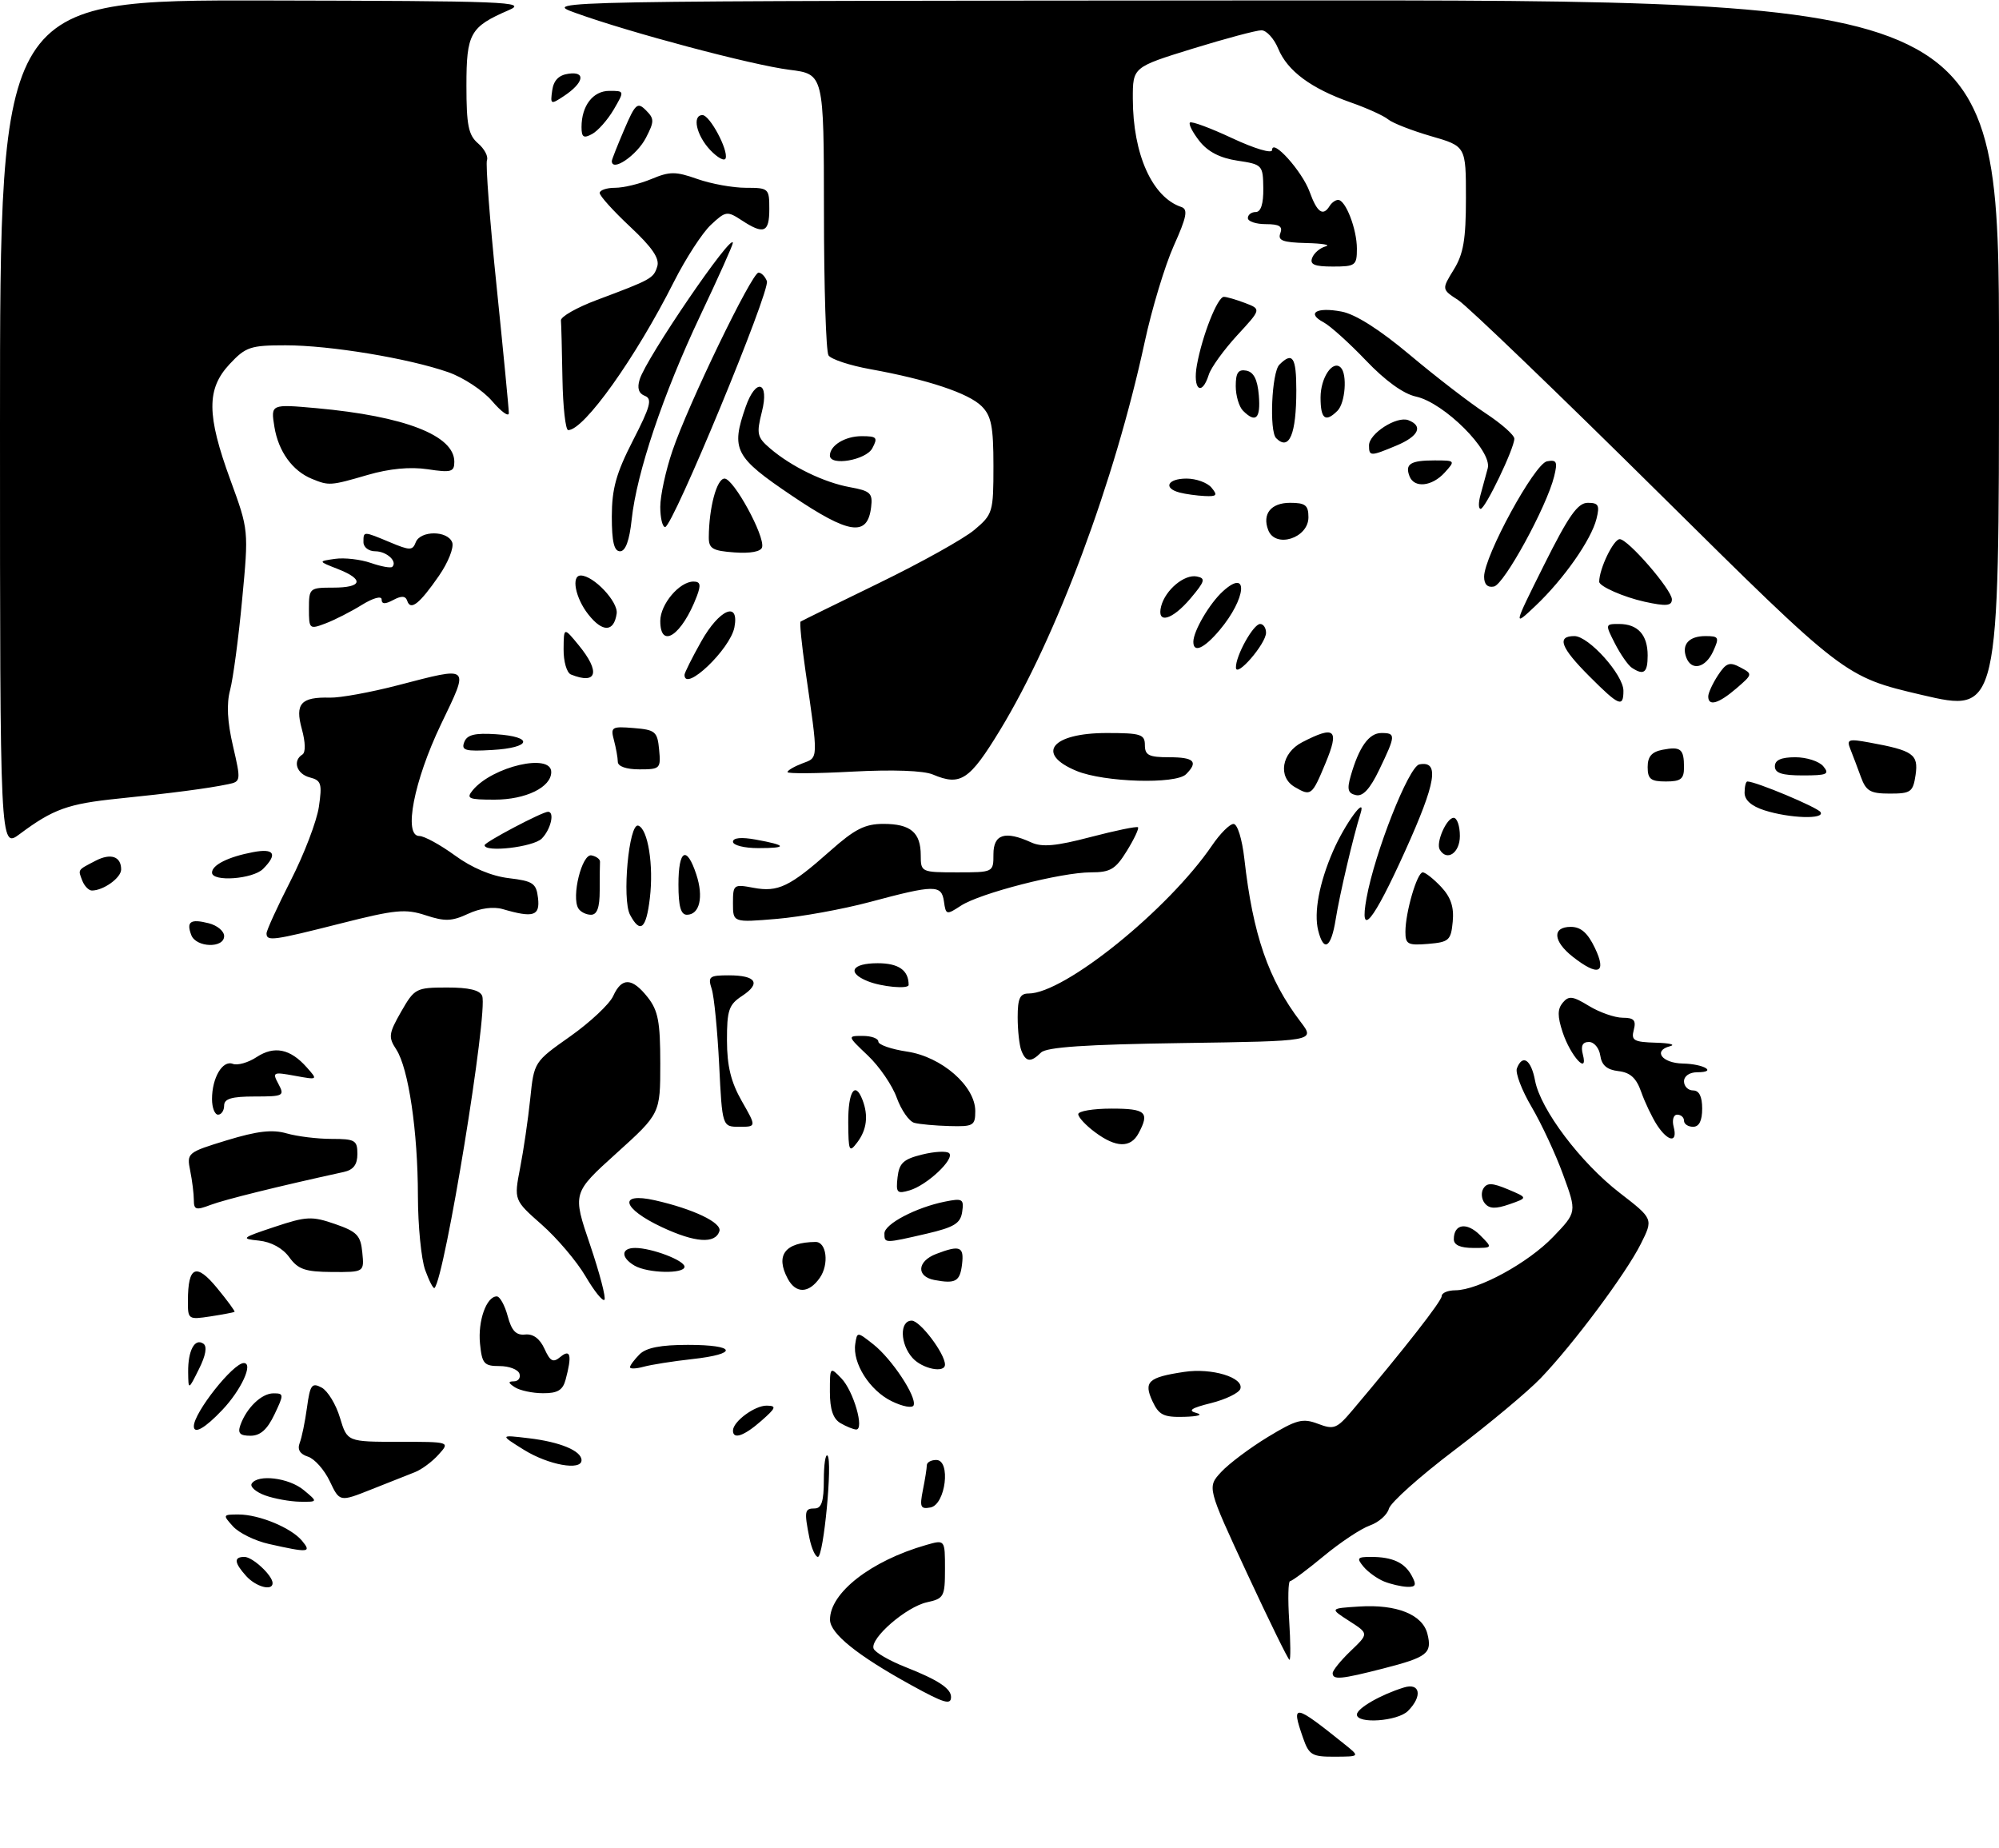 <?xml version="1.0" encoding="UTF-8" standalone="no"?>
<!DOCTYPE svg PUBLIC "-//W3C//DTD SVG 1.1//EN" "http://www.w3.org/Graphics/SVG/1.1/DTD/svg11.dtd" >
<svg xmlns="http://www.w3.org/2000/svg" xmlns:xlink="http://www.w3.org/1999/xlink" version="1.1" viewBox="0 0 330 305">
 <g >
 <path fill="currentColor"
d=" M 215.10 286.85 C 213.10 281.13 213.60 281.21 222.00 287.95 C 224.50 289.96 224.50 289.96 220.35 289.98 C 216.58 290.00 216.09 289.71 215.10 286.85 Z  M 224.00 283.03 C 224.00 282.00 227.93 279.74 231.75 278.56 C 234.46 277.72 234.86 280.00 232.43 282.43 C 230.72 284.14 224.00 284.61 224.00 283.03 Z  M 150.38 278.14 C 141.52 273.26 137.04 269.65 137.02 267.38 C 136.98 262.94 143.78 257.64 152.90 255.03 C 156.00 254.14 156.00 254.14 156.00 258.99 C 156.00 263.56 155.83 263.88 153.03 264.49 C 149.61 265.24 143.64 270.41 144.21 272.12 C 144.42 272.75 146.82 274.14 149.54 275.21 C 154.84 277.30 157.00 278.72 157.00 280.12 C 157.00 281.50 155.86 281.16 150.38 278.14 Z  M 220.00 276.19 C 220.00 275.74 221.34 274.09 222.98 272.52 C 225.97 269.66 225.97 269.66 222.73 267.58 C 219.50 265.50 219.50 265.50 224.40 265.19 C 230.57 264.80 234.84 266.51 235.64 269.70 C 236.45 272.92 235.65 273.55 228.36 275.42 C 221.38 277.21 220.00 277.34 220.00 276.19 Z  M 205.88 259.74 C 199.27 245.50 199.27 245.50 201.60 242.98 C 202.88 241.60 206.35 239.00 209.31 237.20 C 214.04 234.33 215.05 234.07 217.58 235.03 C 220.21 236.03 220.69 235.84 223.25 232.81 C 231.83 222.66 238.00 214.77 238.00 213.94 C 238.00 213.42 239.01 213.00 240.25 212.99 C 244.03 212.97 252.28 208.47 256.40 204.17 C 260.31 200.10 260.31 200.10 258.05 193.93 C 256.82 190.53 254.47 185.50 252.85 182.74 C 251.22 179.98 250.13 177.11 250.41 176.36 C 251.34 173.95 252.76 174.90 253.41 178.37 C 254.31 183.15 260.92 191.92 267.40 196.92 C 272.94 201.20 272.94 201.20 270.86 205.35 C 268.39 210.27 259.73 221.88 254.34 227.50 C 252.23 229.70 245.83 235.04 240.13 239.36 C 234.42 243.68 229.54 248.04 229.28 249.05 C 229.01 250.05 227.61 251.29 226.15 251.81 C 224.69 252.32 221.26 254.60 218.52 256.87 C 215.78 259.14 213.28 261.00 212.97 261.00 C 212.66 261.00 212.59 263.93 212.82 267.50 C 213.05 271.07 213.07 273.99 212.87 273.99 C 212.66 273.98 209.52 267.57 205.88 259.74 Z  M 40.65 260.17 C 38.65 257.95 38.56 257.00 40.35 257.00 C 41.70 257.00 45.00 260.07 45.00 261.33 C 45.00 262.68 42.27 261.95 40.65 260.17 Z  M 228.47 261.05 C 227.35 260.59 225.83 259.50 225.09 258.61 C 223.92 257.20 224.07 257.00 226.30 257.00 C 229.87 257.00 231.89 257.93 233.06 260.12 C 233.88 261.64 233.73 261.99 232.29 261.94 C 231.30 261.90 229.58 261.50 228.47 261.05 Z  M 133.62 253.88 C 132.74 249.44 132.82 249.00 134.50 249.00 C 135.62 249.00 136.00 247.81 136.00 244.33 C 136.00 241.77 136.27 239.94 136.61 240.28 C 137.47 241.13 135.96 257.00 135.02 257.00 C 134.60 257.00 133.97 255.59 133.62 253.88 Z  M 44.37 254.86 C 42.10 254.35 39.45 253.05 38.47 251.97 C 36.74 250.06 36.77 250.00 39.38 250.00 C 42.79 250.00 48.09 252.20 49.87 254.35 C 51.48 256.29 50.95 256.34 44.37 254.86 Z  M 152.35 245.98 C 152.71 244.20 153.00 242.36 153.00 241.88 C 153.00 241.39 153.70 241.00 154.56 241.00 C 157.01 241.00 156.11 248.37 153.60 248.84 C 151.96 249.15 151.80 248.77 152.35 245.98 Z  M 43.74 246.84 C 42.23 246.28 41.24 245.42 41.55 244.91 C 42.55 243.30 47.70 243.94 50.14 245.97 C 52.50 247.93 52.50 247.93 49.50 247.89 C 47.85 247.86 45.26 247.39 43.74 246.84 Z  M 54.44 244.51 C 53.54 242.62 51.92 240.79 50.83 240.45 C 49.52 240.03 49.06 239.28 49.47 238.20 C 49.82 237.32 50.36 234.67 50.68 232.33 C 51.19 228.58 51.48 228.19 53.10 229.05 C 54.10 229.59 55.47 231.83 56.12 234.02 C 57.32 238.00 57.32 238.00 65.81 238.00 C 74.31 238.00 74.31 238.00 72.40 240.11 C 71.36 241.28 69.60 242.58 68.50 243.01 C 67.40 243.44 64.15 244.73 61.28 245.87 C 56.07 247.94 56.07 247.94 54.44 244.51 Z  M 86.50 239.33 C 82.50 236.84 82.50 236.84 87.29 237.41 C 92.46 238.02 96.00 239.49 96.00 241.04 C 96.00 242.82 90.54 241.83 86.50 239.33 Z  M 39.68 235.25 C 40.70 232.39 43.18 230.00 45.14 230.00 C 46.88 230.00 46.89 230.17 45.30 233.50 C 44.11 235.99 42.97 237.00 41.35 237.00 C 39.60 237.00 39.21 236.59 39.68 235.25 Z  M 121.00 236.15 C 121.00 234.66 124.60 232.00 126.58 232.03 C 128.24 232.06 128.12 232.39 125.69 234.53 C 122.84 237.04 121.00 237.68 121.00 236.15 Z  M 32.00 235.43 C 32.00 233.19 38.48 225.00 40.25 225.00 C 41.87 225.00 39.82 229.46 36.69 232.75 C 33.84 235.76 32.00 236.81 32.00 235.43 Z  M 138.75 234.92 C 137.53 234.21 137.00 232.65 137.00 229.73 C 137.00 225.60 137.02 225.58 138.90 227.53 C 140.90 229.60 142.75 236.02 141.33 235.97 C 140.87 235.95 139.71 235.48 138.75 234.92 Z  M 190.25 231.30 C 188.76 228.08 189.54 227.35 195.50 226.46 C 200.03 225.77 205.37 227.39 204.76 229.26 C 204.53 229.94 202.36 231.00 199.93 231.61 C 196.66 232.42 196.02 232.85 197.50 233.24 C 198.66 233.55 197.81 233.81 195.50 233.88 C 192.09 233.97 191.32 233.59 190.25 231.30 Z  M 147.20 231.30 C 143.58 229.54 140.70 225.01 141.19 221.83 C 141.50 219.81 141.51 219.81 144.18 221.92 C 147.22 224.32 151.33 230.52 150.83 231.96 C 150.65 232.49 149.04 232.20 147.20 231.30 Z  M 85.00 229.00 C 83.88 228.27 83.83 228.03 84.83 228.02 C 85.57 228.01 85.98 227.44 85.75 226.75 C 85.51 226.06 84.04 225.50 82.47 225.50 C 79.91 225.50 79.57 225.12 79.24 221.80 C 78.87 218.05 80.30 214.00 82.01 214.00 C 82.52 214.00 83.33 215.46 83.81 217.25 C 84.46 219.68 85.19 220.45 86.70 220.29 C 88.01 220.15 89.12 220.97 89.88 222.64 C 90.84 224.75 91.31 224.99 92.52 223.98 C 94.19 222.60 94.45 223.73 93.37 227.75 C 92.91 229.48 92.04 230.00 89.63 229.98 C 87.91 229.98 85.83 229.53 85.00 229.00 Z  M 31.06 226.50 C 31.02 222.94 32.15 220.83 33.57 221.80 C 34.23 222.25 33.98 223.73 32.84 226.00 C 31.10 229.50 31.10 229.50 31.06 226.50 Z  M 104.00 225.69 C 104.00 225.39 104.71 224.44 105.57 223.57 C 106.67 222.47 109.06 222.00 113.57 222.00 C 121.56 222.00 121.99 223.50 114.25 224.35 C 111.09 224.70 107.49 225.27 106.25 225.61 C 105.01 225.95 104.00 225.99 104.00 225.69 Z  M 150.65 224.17 C 148.57 221.86 148.48 218.00 150.51 218.00 C 151.89 218.00 155.99 223.43 156.00 225.25 C 156.00 226.72 152.28 225.97 150.65 224.17 Z  M 31.02 214.69 C 31.04 209.00 32.38 208.42 35.83 212.61 C 37.54 214.69 38.84 216.46 38.72 216.55 C 38.60 216.64 36.81 216.98 34.75 217.30 C 31.08 217.86 31.00 217.81 31.02 214.69 Z  M 96.64 210.64 C 95.20 208.20 91.96 204.38 89.43 202.15 C 84.84 198.10 84.84 198.10 85.86 192.80 C 86.43 189.89 87.18 184.75 87.53 181.39 C 88.16 175.28 88.17 175.28 94.14 171.07 C 97.42 168.75 100.61 165.76 101.22 164.43 C 102.64 161.29 104.35 161.36 106.93 164.63 C 108.65 166.82 109.00 168.69 109.00 175.55 C 109.00 183.83 109.00 183.83 101.75 190.38 C 94.50 196.93 94.50 196.93 97.41 205.48 C 99.00 210.18 100.07 214.27 99.78 214.56 C 99.48 214.85 98.07 213.09 96.64 210.64 Z  M 70.19 209.65 C 69.54 207.84 69.00 202.34 68.99 197.43 C 68.98 186.77 67.44 176.35 65.42 173.24 C 64.08 171.20 64.16 170.61 66.22 167.00 C 68.43 163.15 68.67 163.02 73.78 163.01 C 77.39 163.00 79.23 163.44 79.60 164.40 C 80.60 167.00 73.43 210.91 71.73 212.61 C 71.54 212.79 70.85 211.47 70.19 209.65 Z  M 130.04 211.07 C 127.97 207.20 129.58 205.07 134.63 205.01 C 136.46 204.99 136.90 208.70 135.33 210.94 C 133.52 213.53 131.38 213.58 130.04 211.07 Z  M 154.25 211.29 C 151.21 210.71 151.40 208.18 154.57 206.98 C 158.47 205.49 159.16 205.77 158.82 208.67 C 158.48 211.54 157.76 211.95 154.25 211.29 Z  M 47.75 207.53 C 46.67 206.04 44.77 205.00 42.75 204.79 C 39.69 204.48 39.84 204.35 45.31 202.53 C 50.59 200.77 51.49 200.73 55.31 202.05 C 58.94 203.31 59.54 203.93 59.81 206.75 C 60.13 210.00 60.13 210.00 54.81 209.97 C 50.37 209.94 49.21 209.54 47.75 207.53 Z  M 104.75 208.92 C 102.46 207.58 102.51 206.00 104.85 206.00 C 107.59 206.00 113.00 208.06 113.00 209.10 C 113.00 210.32 106.93 210.19 104.75 208.92 Z  M 240.00 204.56 C 240.00 202.03 242.13 201.69 244.32 203.88 C 246.44 206.00 246.44 206.00 243.22 206.00 C 241.08 206.00 240.00 205.52 240.00 204.56 Z  M 109.25 202.56 C 102.69 199.48 101.98 196.76 108.10 198.13 C 114.47 199.57 119.22 201.84 118.76 203.24 C 118.06 205.37 114.74 205.13 109.25 202.56 Z  M 146.00 203.61 C 146.00 202.05 151.22 199.31 156.01 198.35 C 158.90 197.77 159.15 197.92 158.84 200.04 C 158.56 201.95 157.53 202.58 153.00 203.64 C 146.00 205.26 146.00 205.26 146.00 203.61 Z  M 32.00 198.10 C 32.00 197.08 31.73 194.90 31.40 193.26 C 30.81 190.31 30.91 190.23 37.48 188.22 C 42.48 186.70 44.95 186.41 47.32 187.09 C 49.06 187.59 52.40 188.00 54.74 188.00 C 58.61 188.00 59.00 188.23 59.00 190.48 C 59.00 192.24 58.35 193.11 56.75 193.46 C 45.91 195.83 37.04 198.03 34.75 198.90 C 32.36 199.81 32.00 199.71 32.00 198.10 Z  M 245.12 198.64 C 244.57 197.98 244.46 196.87 244.88 196.19 C 245.49 195.21 246.34 195.24 248.94 196.33 C 252.24 197.72 252.24 197.72 249.18 198.79 C 246.90 199.58 245.87 199.55 245.12 198.64 Z  M 148.17 194.34 C 148.44 191.99 149.14 191.34 152.24 190.58 C 154.30 190.07 156.30 189.97 156.69 190.36 C 157.64 191.31 153.06 195.63 150.17 196.49 C 148.08 197.11 147.88 196.90 148.17 194.34 Z  M 140.03 185.25 C 140.00 180.16 141.16 178.36 142.39 181.58 C 143.38 184.16 143.09 186.49 141.53 188.56 C 140.18 190.35 140.06 190.08 140.03 185.25 Z  M 180.75 186.88 C 179.24 185.76 178.00 184.42 178.00 183.92 C 178.00 183.41 180.47 183.00 183.50 183.00 C 189.17 183.00 189.82 183.60 187.96 187.07 C 186.64 189.54 184.22 189.48 180.75 186.88 Z  M 273.54 185.71 C 272.72 184.44 271.55 181.99 270.94 180.26 C 270.13 177.95 269.14 177.04 267.17 176.81 C 265.28 176.59 264.41 175.84 264.18 174.25 C 264.00 173.01 263.16 172.00 262.31 172.00 C 261.24 172.00 260.93 172.64 261.30 174.06 C 262.23 177.58 259.26 174.32 257.96 170.38 C 257.10 167.77 257.10 166.58 257.98 165.52 C 258.97 164.33 259.63 164.41 262.32 166.06 C 264.07 167.12 266.56 167.99 267.87 168.00 C 269.74 168.00 270.12 168.42 269.71 170.00 C 269.25 171.75 269.70 172.01 273.34 172.12 C 275.63 172.18 276.69 172.44 275.69 172.70 C 272.83 173.44 274.36 175.49 277.81 175.56 C 281.32 175.63 283.57 177.00 280.17 177.00 C 278.91 177.00 278.00 177.63 278.00 178.50 C 278.00 179.32 278.68 180.00 279.50 180.00 C 280.50 180.00 281.00 181.00 281.00 183.00 C 281.00 185.00 280.50 186.00 279.50 186.00 C 278.68 186.00 278.00 185.55 278.00 185.00 C 278.00 184.45 277.50 184.00 276.88 184.00 C 276.26 184.00 276.00 184.88 276.29 186.00 C 277.00 188.70 275.39 188.53 273.54 185.71 Z  M 118.72 175.75 C 118.44 170.11 117.89 164.49 117.49 163.25 C 116.83 161.20 117.09 161.00 120.32 161.00 C 124.84 161.00 125.68 162.32 122.49 164.41 C 120.31 165.84 120.00 166.77 120.01 171.77 C 120.02 175.99 120.67 178.62 122.45 181.75 C 124.88 186.00 124.88 186.00 122.06 186.00 C 119.23 186.00 119.23 186.00 118.72 175.75 Z  M 150.94 185.35 C 150.08 185.12 148.78 183.25 148.04 181.21 C 147.31 179.17 145.17 176.04 143.28 174.25 C 139.86 171.00 139.86 171.00 142.43 171.00 C 143.84 171.00 145.00 171.42 145.00 171.94 C 145.00 172.46 147.14 173.20 149.75 173.59 C 155.45 174.44 161.00 179.28 161.00 183.40 C 161.00 185.81 160.69 185.99 156.75 185.88 C 154.41 185.82 151.80 185.58 150.94 185.35 Z  M 35.00 181.43 C 35.00 177.91 36.74 174.96 38.43 175.61 C 39.21 175.91 40.98 175.41 42.37 174.49 C 45.28 172.59 47.91 173.12 50.62 176.17 C 52.50 178.28 52.50 178.28 48.68 177.58 C 45.06 176.92 44.92 176.99 45.97 178.94 C 47.01 180.89 46.81 181.00 42.04 181.00 C 38.23 181.00 37.00 181.37 37.00 182.50 C 37.00 183.32 36.55 184.00 36.00 184.00 C 35.45 184.00 35.00 182.85 35.00 181.43 Z  M 168.61 173.42 C 168.27 172.55 168.00 170.07 168.00 167.92 C 168.00 164.81 168.37 164.00 169.80 164.00 C 175.72 164.00 192.86 150.16 200.10 139.54 C 201.42 137.60 203.01 136.01 203.63 136.01 C 204.28 136.00 205.05 138.50 205.42 141.75 C 206.83 154.30 209.38 161.68 214.71 168.68 C 217.13 171.86 217.13 171.86 195.11 172.18 C 179.20 172.41 172.75 172.85 171.85 173.75 C 170.19 175.41 169.34 175.33 168.61 173.42 Z  M 143.25 161.97 C 139.74 160.56 140.60 159.00 144.89 159.00 C 148.35 159.00 150.00 160.16 150.00 162.58 C 150.00 163.31 145.59 162.91 143.25 161.97 Z  M 259.63 157.93 C 256.36 155.35 256.21 153.00 259.31 153.00 C 260.98 153.00 262.10 153.99 263.30 156.50 C 265.29 160.68 263.85 161.24 259.63 157.93 Z  M 31.58 154.36 C 30.73 152.13 31.44 151.64 34.45 152.40 C 35.85 152.75 37.00 153.70 37.00 154.52 C 37.00 156.57 32.38 156.43 31.58 154.36 Z  M 217.61 153.60 C 216.87 150.62 217.78 145.75 220.06 140.50 C 222.00 136.03 225.60 131.10 224.60 134.28 C 223.39 138.12 221.14 147.71 220.50 151.75 C 219.75 156.48 218.53 157.26 217.61 153.60 Z  M 232.01 153.81 C 232.01 150.58 233.94 144.00 234.87 144.00 C 235.30 144.00 236.66 145.08 237.90 146.39 C 239.51 148.11 240.05 149.73 239.82 152.14 C 239.53 155.23 239.20 155.52 235.75 155.81 C 232.41 156.09 232.00 155.87 232.01 153.81 Z  M 44.00 154.08 C 44.00 153.58 45.80 149.64 48.00 145.33 C 50.20 141.02 52.29 135.56 52.64 133.19 C 53.20 129.36 53.04 128.82 51.14 128.33 C 48.96 127.76 48.26 125.58 49.92 124.55 C 50.47 124.21 50.43 122.54 49.83 120.35 C 48.67 116.15 49.67 115.03 54.49 115.16 C 56.15 115.20 61.17 114.29 65.67 113.12 C 77.78 109.98 77.52 109.73 72.80 119.56 C 68.33 128.89 66.56 138.00 69.22 138.00 C 70.04 138.00 72.68 139.45 75.10 141.21 C 77.90 143.26 81.14 144.62 84.00 144.96 C 88.01 145.44 88.53 145.80 88.82 148.25 C 89.16 151.20 88.06 151.55 83.00 150.07 C 81.44 149.62 79.28 149.91 77.28 150.84 C 74.60 152.09 73.44 152.13 70.28 151.09 C 66.94 149.99 65.27 150.15 56.31 152.42 C 45.06 155.27 44.00 155.42 44.00 154.08 Z  M 104.01 151.01 C 102.65 148.48 103.82 135.77 105.37 136.29 C 106.96 136.82 107.93 142.82 107.28 148.25 C 106.68 153.35 105.70 154.18 104.01 151.01 Z  M 121.00 149.10 C 121.00 146.01 121.11 145.93 124.39 146.55 C 128.45 147.31 130.39 146.37 137.05 140.46 C 141.10 136.86 142.79 136.00 145.83 136.00 C 150.32 136.00 152.00 137.41 152.00 141.20 C 152.00 143.96 152.10 144.00 158.00 144.00 C 164.00 144.00 164.00 144.00 164.00 141.00 C 164.00 137.69 165.92 137.09 170.24 139.06 C 172.02 139.88 174.34 139.67 180.04 138.17 C 184.14 137.10 187.66 136.37 187.86 136.56 C 188.06 136.74 187.24 138.49 186.03 140.45 C 184.15 143.50 183.31 144.00 180.08 144.00 C 175.18 144.00 161.78 147.44 158.62 149.51 C 156.25 151.06 156.14 151.04 155.83 148.81 C 155.43 146.01 154.33 146.02 143.50 148.92 C 139.10 150.09 132.24 151.34 128.25 151.68 C 121.00 152.29 121.00 152.29 121.00 149.10 Z  M 225.59 148.25 C 226.96 140.69 232.56 126.52 234.31 126.18 C 237.68 125.53 237.09 129.14 231.97 140.46 C 226.66 152.22 224.36 155.02 225.59 148.25 Z  M 95.48 149.96 C 94.29 148.05 96.07 140.87 97.65 141.20 C 98.45 141.36 99.08 141.84 99.05 142.25 C 99.02 142.66 99.00 144.80 99.00 147.00 C 99.00 149.82 98.57 151.00 97.56 151.00 C 96.77 151.00 95.83 150.53 95.48 149.96 Z  M 112.00 146.00 C 112.00 140.24 113.35 139.49 114.95 144.35 C 116.18 148.09 115.50 151.00 113.39 151.00 C 112.39 151.00 112.00 149.61 112.00 146.00 Z  M 13.58 145.36 C 12.87 143.49 12.75 143.66 15.77 142.09 C 18.28 140.78 20.00 141.37 20.00 143.52 C 20.00 144.90 17.08 147.00 15.17 147.00 C 14.65 147.00 13.93 146.26 13.58 145.36 Z  M 35.00 144.04 C 35.00 142.78 37.69 141.44 41.75 140.67 C 45.29 139.99 45.88 140.97 43.43 143.43 C 41.73 145.13 35.00 145.61 35.00 144.04 Z  M 237.68 140.25 C 237.00 139.11 238.80 135.00 239.97 135.00 C 240.54 135.00 241.00 136.35 241.00 138.00 C 241.00 140.80 238.85 142.25 237.68 140.25 Z  M -0.00 70.05 C 0.00 0.00 0.00 0.00 43.75 0.08 C 83.69 0.16 87.20 0.29 84.00 1.67 C 77.59 4.44 77.00 5.50 77.00 14.16 C 77.00 20.66 77.33 22.30 78.91 23.66 C 79.96 24.56 80.63 25.81 80.39 26.43 C 80.15 27.06 80.86 36.43 81.98 47.26 C 83.09 58.09 84.00 67.51 84.00 68.19 C 84.00 68.87 82.76 67.98 81.25 66.22 C 79.74 64.45 76.47 62.30 74.00 61.44 C 67.45 59.15 54.46 57.00 47.15 57.00 C 41.34 57.00 40.56 57.26 37.90 60.11 C 34.08 64.20 34.11 68.51 38.03 79.22 C 41.06 87.50 41.06 87.50 39.97 99.00 C 39.38 105.33 38.48 112.02 37.99 113.89 C 37.37 116.19 37.53 119.15 38.46 123.14 C 39.79 128.87 39.77 129.02 37.66 129.45 C 34.37 130.14 28.33 130.93 19.50 131.83 C 11.22 132.68 8.77 133.56 3.25 137.68 C 0.00 140.10 -0.00 140.10 -0.00 70.05 Z  M 80.00 139.52 C 80.00 139.02 89.52 134.00 90.47 134.00 C 91.61 134.00 90.92 136.94 89.43 138.43 C 88.02 139.83 80.00 140.76 80.00 139.52 Z  M 121.00 138.95 C 121.00 138.29 122.38 138.16 124.75 138.59 C 129.94 139.53 130.08 140.00 125.17 140.00 C 122.88 140.00 121.00 139.53 121.00 138.95 Z  M 291.25 133.75 C 289.13 133.07 288.00 132.07 288.00 130.86 C 288.00 129.83 288.21 129.00 288.46 129.00 C 289.86 129.00 300.05 133.27 300.54 134.06 C 301.29 135.28 295.41 135.09 291.25 133.75 Z  M 78.05 130.43 C 81.32 126.51 91.00 124.27 91.00 127.44 C 91.00 129.95 86.79 132.00 81.66 132.00 C 77.32 132.00 76.91 131.82 78.05 130.43 Z  M 223.84 131.25 C 222.52 130.96 222.34 130.30 222.98 128.08 C 224.35 123.30 225.99 121.00 228.04 121.00 C 230.45 121.00 230.43 121.36 227.69 127.06 C 226.17 130.23 224.99 131.51 223.84 131.25 Z  M 213.75 129.92 C 210.91 128.27 211.56 124.28 214.95 122.53 C 220.40 119.71 221.15 120.38 218.81 126.00 C 216.59 131.35 216.42 131.48 213.75 129.92 Z  M 307.20 128.25 C 306.65 126.74 305.87 124.68 305.47 123.68 C 304.81 122.04 305.12 121.93 308.62 122.57 C 315.84 123.89 316.72 124.51 316.23 127.91 C 315.81 130.74 315.45 131.00 311.98 131.00 C 308.76 131.00 308.05 130.59 307.20 128.25 Z  M 154.00 127.85 C 152.45 127.20 147.40 127.02 140.75 127.37 C 134.84 127.69 130.00 127.73 130.00 127.45 C 130.00 127.18 131.10 126.53 132.44 126.02 C 135.14 125.00 135.12 125.64 132.96 110.67 C 132.34 106.36 131.98 102.73 132.16 102.61 C 132.35 102.48 138.17 99.62 145.10 96.25 C 152.03 92.88 159.12 88.93 160.85 87.47 C 163.89 84.91 164.00 84.56 164.00 76.91 C 164.00 70.41 163.65 68.65 162.06 67.06 C 159.91 64.91 153.13 62.65 143.67 60.94 C 140.28 60.33 137.18 59.30 136.77 58.66 C 136.36 58.02 136.02 47.31 136.02 34.87 C 136.00 12.23 136.00 12.23 130.33 11.52 C 124.23 10.76 103.97 5.38 95.00 2.13 C 89.50 0.15 89.50 0.15 209.75 0.07 C 330.00 0.00 330.00 0.00 330.00 58.84 C 330.00 117.69 330.00 117.69 317.25 114.71 C 304.50 111.72 304.50 111.72 274.00 81.53 C 257.23 64.93 242.26 50.54 240.74 49.55 C 237.99 47.76 237.99 47.76 239.99 44.51 C 241.59 41.92 242.00 39.53 242.00 32.70 C 242.00 24.14 242.00 24.14 236.25 22.48 C 233.09 21.56 229.90 20.32 229.16 19.71 C 228.43 19.10 225.62 17.83 222.93 16.89 C 216.42 14.59 212.53 11.71 211.01 8.03 C 210.32 6.36 209.07 5.00 208.24 5.00 C 207.40 5.00 202.28 6.37 196.86 8.04 C 187.00 11.09 187.00 11.09 187.01 16.29 C 187.02 25.45 190.21 32.57 195.02 34.17 C 196.15 34.55 195.91 35.81 193.77 40.57 C 192.31 43.83 190.14 51.00 188.96 56.50 C 184.00 79.48 174.41 105.19 165.10 120.50 C 160.05 128.80 158.57 129.79 154.00 127.85 Z  M 177.75 127.27 C 170.86 124.44 173.58 121.00 182.70 121.00 C 188.33 121.00 189.00 121.21 189.00 123.00 C 189.00 124.67 189.67 125.00 193.00 125.00 C 197.13 125.00 197.87 125.73 195.80 127.80 C 194.11 129.49 182.32 129.14 177.75 127.27 Z  M 272.00 126.62 C 272.00 124.87 272.67 124.11 274.48 123.76 C 277.47 123.19 278.00 123.63 278.00 126.67 C 278.00 128.59 277.48 129.00 275.00 129.00 C 272.51 129.00 272.00 128.60 272.00 126.62 Z  M 293.00 126.50 C 293.00 125.46 294.04 125.00 296.38 125.00 C 298.24 125.00 300.32 125.67 301.00 126.50 C 302.08 127.80 301.62 128.00 297.62 128.00 C 294.18 128.00 293.00 127.62 293.00 126.50 Z  M 101.99 125.75 C 101.98 125.06 101.69 123.46 101.35 122.18 C 100.77 120.01 100.98 119.88 104.62 120.18 C 108.19 120.47 108.53 120.76 108.81 123.75 C 109.11 126.87 108.98 127.00 105.56 127.00 C 103.39 127.00 101.99 126.51 101.99 125.75 Z  M 76.64 122.50 C 77.10 121.29 78.37 120.97 81.88 121.20 C 88.17 121.61 87.74 123.43 81.26 123.80 C 76.80 124.06 76.11 123.87 76.64 122.50 Z  M 262.37 111.63 C 257.64 106.90 256.93 105.00 259.90 105.00 C 262.27 105.00 268.00 111.39 268.00 114.03 C 268.00 116.85 267.27 116.54 262.37 111.63 Z  M 282.00 114.96 C 282.00 114.40 282.72 112.83 283.60 111.48 C 284.96 109.41 285.52 109.21 287.29 110.16 C 289.36 111.26 289.35 111.30 286.64 113.64 C 283.70 116.16 282.00 116.65 282.00 114.96 Z  M 94.25 111.34 C 93.56 111.06 93.02 109.19 93.04 107.17 C 93.07 103.50 93.07 103.50 95.53 106.50 C 99.15 110.91 98.57 113.08 94.25 111.34 Z  M 113.00 111.40 C 113.00 111.07 114.24 108.59 115.75 105.90 C 118.75 100.56 122.08 99.13 121.24 103.55 C 120.54 107.18 113.00 114.36 113.00 111.40 Z  M 204.03 110.20 C 203.98 108.26 206.90 103.00 208.03 103.00 C 208.56 103.00 209.00 103.65 209.00 104.44 C 209.00 106.26 204.07 111.97 204.03 110.20 Z  M 269.39 110.23 C 268.78 109.83 267.53 108.04 266.61 106.25 C 264.97 103.04 264.98 103.00 267.27 103.00 C 270.37 103.00 272.00 104.79 272.00 108.20 C 272.00 111.05 271.37 111.54 269.39 110.23 Z  M 278.38 108.55 C 277.56 106.40 278.80 105.00 281.54 105.00 C 283.76 105.00 283.86 105.21 282.82 107.50 C 281.56 110.26 279.25 110.81 278.38 108.55 Z  M 197.00 105.95 C 197.00 104.17 199.68 99.60 201.90 97.59 C 206.18 93.71 205.74 98.78 201.34 104.01 C 198.78 107.05 197.00 107.85 197.00 105.95 Z  M 109.00 102.50 C 109.00 99.75 112.16 96.00 114.48 96.00 C 115.62 96.00 115.75 96.54 115.03 98.43 C 112.58 104.86 109.00 107.28 109.00 102.50 Z  M 51.00 100.48 C 51.00 97.09 51.10 97.00 55.00 97.00 C 59.84 97.00 60.17 95.65 55.75 93.92 C 52.50 92.65 52.50 92.65 55.32 92.25 C 56.87 92.03 59.53 92.34 61.23 92.93 C 62.93 93.52 64.52 93.81 64.76 93.57 C 65.66 92.68 63.82 91.00 61.94 91.00 C 60.87 91.00 60.00 90.33 60.00 89.50 C 60.00 87.66 59.94 87.66 64.40 89.52 C 67.66 90.89 68.11 90.89 68.63 89.52 C 69.39 87.55 73.89 87.55 74.65 89.53 C 74.97 90.37 73.99 92.85 72.45 95.07 C 69.25 99.69 67.78 100.85 67.23 99.19 C 66.95 98.35 66.29 98.31 64.92 99.04 C 63.56 99.77 63.00 99.74 63.00 98.95 C 63.00 98.32 61.60 98.70 59.74 99.85 C 57.95 100.96 55.25 102.34 53.74 102.91 C 51.08 103.92 51.00 103.85 51.00 100.48 Z  M 97.11 101.41 C 94.98 98.71 94.26 95.00 95.87 95.00 C 97.98 95.00 102.09 99.35 101.80 101.29 C 101.35 104.37 99.47 104.42 97.11 101.41 Z  M 254.90 93.25 C 258.96 85.13 260.45 83.00 262.12 83.00 C 263.89 83.00 264.11 83.41 263.55 85.65 C 262.68 89.12 258.13 95.61 253.49 100.00 C 249.79 103.50 249.79 103.50 254.90 93.25 Z  M 191.69 100.06 C 192.40 97.36 195.52 94.76 197.57 95.16 C 199.06 95.45 198.92 95.95 196.56 98.75 C 193.49 102.39 190.90 103.09 191.69 100.06 Z  M 271.50 99.33 C 268.05 98.57 264.00 96.79 264.00 96.03 C 264.00 93.90 266.36 89.00 267.39 89.00 C 268.76 89.00 276.00 97.36 276.00 98.94 C 276.00 100.02 275.04 100.11 271.50 99.33 Z  M 245.00 95.20 C 245.00 91.80 253.33 76.53 255.38 76.15 C 256.99 75.85 257.16 76.22 256.56 78.65 C 255.33 83.65 248.30 96.49 246.62 96.82 C 245.57 97.03 245.00 96.46 245.00 95.20 Z  M 121.25 91.19 C 117.63 90.93 117.00 90.56 117.01 88.69 C 117.04 83.79 118.32 79.00 119.61 79.00 C 121.11 79.00 126.29 88.48 125.81 90.33 C 125.62 91.06 123.88 91.38 121.25 91.19 Z  M 101.00 85.25 C 101.01 80.66 101.71 78.14 104.49 72.71 C 107.38 67.09 107.71 65.83 106.46 65.35 C 105.43 64.95 105.15 64.07 105.60 62.63 C 106.69 59.08 120.91 38.25 120.98 40.10 C 120.99 40.44 118.57 45.84 115.60 52.10 C 109.47 65.05 105.10 78.05 104.28 85.75 C 103.91 89.24 103.26 91.00 102.36 91.00 C 101.37 91.00 101.00 89.43 101.00 85.25 Z  M 209.36 87.50 C 208.34 84.84 209.81 83.00 212.97 83.00 C 215.50 83.00 216.00 83.40 216.00 85.39 C 216.00 88.84 210.54 90.57 209.36 87.50 Z  M 130.75 81.84 C 121.27 75.45 120.63 74.23 123.10 67.15 C 124.80 62.28 127.05 62.98 125.77 67.99 C 124.86 71.61 124.98 72.18 127.13 74.02 C 130.66 77.04 136.02 79.64 140.31 80.42 C 143.68 81.03 144.09 81.41 143.81 83.70 C 143.22 88.65 140.22 88.23 130.75 81.84 Z  M 109.00 83.66 C 109.00 81.82 109.90 77.66 111.01 74.41 C 113.61 66.74 124.12 45.00 125.22 45.00 C 125.68 45.00 126.30 45.63 126.60 46.40 C 127.20 47.96 111.05 87.00 109.80 87.00 C 109.36 87.00 109.00 85.50 109.00 83.66 Z  M 244.39 81.75 C 244.73 80.51 245.28 78.51 245.60 77.30 C 246.37 74.43 238.39 66.46 233.74 65.46 C 231.69 65.02 228.67 62.84 225.50 59.51 C 222.75 56.63 219.60 53.79 218.51 53.21 C 215.62 51.68 217.32 50.65 221.46 51.43 C 223.76 51.86 227.74 54.39 232.76 58.60 C 237.02 62.18 242.64 66.51 245.25 68.22 C 247.86 69.94 250.00 71.82 249.99 72.42 C 249.98 74.04 245.19 84.00 244.43 84.00 C 244.06 84.00 244.05 82.99 244.39 81.75 Z  M 194.75 81.31 C 191.96 80.58 192.73 79.00 195.88 79.00 C 197.46 79.00 199.32 79.67 200.00 80.50 C 201.05 81.76 200.87 81.98 198.87 81.88 C 197.57 81.82 195.71 81.56 194.75 81.31 Z  M 51.50 79.05 C 48.28 77.74 45.96 74.52 45.30 70.47 C 44.69 66.70 44.69 66.70 52.27 67.38 C 66.81 68.70 75.00 71.88 75.00 76.22 C 75.00 77.90 74.49 78.05 70.60 77.46 C 67.71 77.03 64.30 77.35 60.69 78.40 C 54.55 80.19 54.31 80.20 51.50 79.05 Z  M 232.68 78.60 C 231.91 76.59 232.85 76.00 236.82 76.00 C 240.25 76.00 240.28 76.04 238.50 78.00 C 236.40 80.32 233.45 80.62 232.68 78.60 Z  M 137.00 75.20 C 137.00 73.53 139.51 72.00 142.24 72.00 C 144.76 72.00 144.95 72.22 144.00 74.00 C 142.95 75.96 137.00 76.98 137.00 75.20 Z  M 226.00 73.52 C 226.00 71.57 230.58 68.63 232.49 69.36 C 235.00 70.32 234.20 72.02 230.53 73.55 C 226.23 75.35 226.00 75.35 226.00 73.52 Z  M 210.67 72.33 C 209.51 71.18 209.94 61.46 211.20 60.20 C 213.38 58.02 214.00 58.94 214.00 64.42 C 214.00 71.70 212.83 74.49 210.67 72.33 Z  M 92.85 62.50 C 92.77 57.83 92.66 53.50 92.60 52.89 C 92.55 52.28 95.20 50.77 98.50 49.53 C 107.55 46.14 107.88 45.96 108.50 43.99 C 108.92 42.67 107.67 40.84 104.04 37.44 C 101.27 34.85 99.00 32.34 99.00 31.86 C 99.00 31.39 100.14 31.00 101.53 31.00 C 102.92 31.00 105.63 30.35 107.54 29.55 C 110.58 28.28 111.53 28.28 115.13 29.55 C 117.40 30.35 120.99 31.00 123.13 31.00 C 126.89 31.00 127.00 31.10 127.00 34.50 C 127.00 38.40 126.10 38.77 122.43 36.36 C 120.04 34.80 119.80 34.83 117.36 37.11 C 115.95 38.42 113.21 42.65 111.26 46.50 C 104.93 59.06 96.42 71.00 93.80 71.00 C 93.36 71.00 92.93 67.17 92.85 62.50 Z  M 205.20 67.80 C 204.54 67.14 204.00 65.31 204.00 63.73 C 204.00 61.53 204.41 60.93 205.75 61.18 C 206.97 61.42 207.59 62.64 207.81 65.26 C 208.13 69.10 207.31 69.91 205.20 67.80 Z  M 218.00 65.62 C 218.00 62.34 220.02 59.35 221.34 60.68 C 222.44 61.77 222.08 66.52 220.80 67.80 C 218.80 69.80 218.00 69.17 218.00 65.62 Z  M 197.59 60.25 C 198.48 55.36 200.99 49.00 202.04 49.00 C 202.50 49.00 204.07 49.46 205.55 50.02 C 208.22 51.04 208.22 51.04 204.22 55.37 C 202.03 57.76 199.92 60.67 199.55 61.85 C 198.38 65.54 196.86 64.29 197.59 60.25 Z  M 216.62 42.56 C 216.92 41.76 217.92 40.92 218.84 40.67 C 219.75 40.43 218.31 40.18 215.64 40.12 C 211.76 40.02 210.90 39.70 211.36 38.50 C 211.79 37.37 211.20 37.00 208.97 37.00 C 207.34 37.00 206.00 36.55 206.00 36.00 C 206.00 35.45 206.58 35.00 207.30 35.00 C 208.15 35.00 208.58 33.65 208.55 31.08 C 208.50 27.25 208.40 27.14 204.28 26.52 C 201.41 26.09 199.40 25.05 198.01 23.29 C 196.89 21.86 196.18 20.49 196.44 20.23 C 196.69 19.97 199.85 21.14 203.45 22.83 C 207.14 24.55 210.00 25.40 210.00 24.77 C 210.00 22.74 214.97 28.27 216.20 31.67 C 217.43 35.08 218.41 35.77 219.50 34.00 C 219.84 33.45 220.47 33.00 220.90 33.00 C 222.14 33.00 224.00 37.82 224.00 41.05 C 224.00 43.82 223.76 44.00 220.03 44.00 C 216.98 44.00 216.19 43.66 216.62 42.56 Z  M 101.00 26.58 C 101.00 26.35 101.92 24.02 103.04 21.41 C 104.88 17.11 105.23 16.80 106.63 18.20 C 108.03 19.60 108.03 20.04 106.63 22.75 C 105.13 25.65 101.00 28.46 101.00 26.58 Z  M 117.23 24.75 C 114.95 22.32 114.22 19.00 115.97 19.00 C 117.17 19.00 120.25 24.75 119.79 26.13 C 119.61 26.67 118.46 26.05 117.23 24.75 Z  M 96.00 20.97 C 96.00 17.46 97.89 15.00 100.59 15.00 C 103.11 15.00 103.11 15.00 101.31 18.09 C 100.31 19.79 98.71 21.60 97.75 22.12 C 96.34 22.89 96.00 22.66 96.00 20.97 Z  M 91.16 14.93 C 91.39 13.27 92.24 12.39 93.86 12.17 C 96.77 11.75 96.37 13.68 93.10 15.85 C 90.91 17.30 90.83 17.26 91.16 14.93 Z "/>
</g>
</svg>